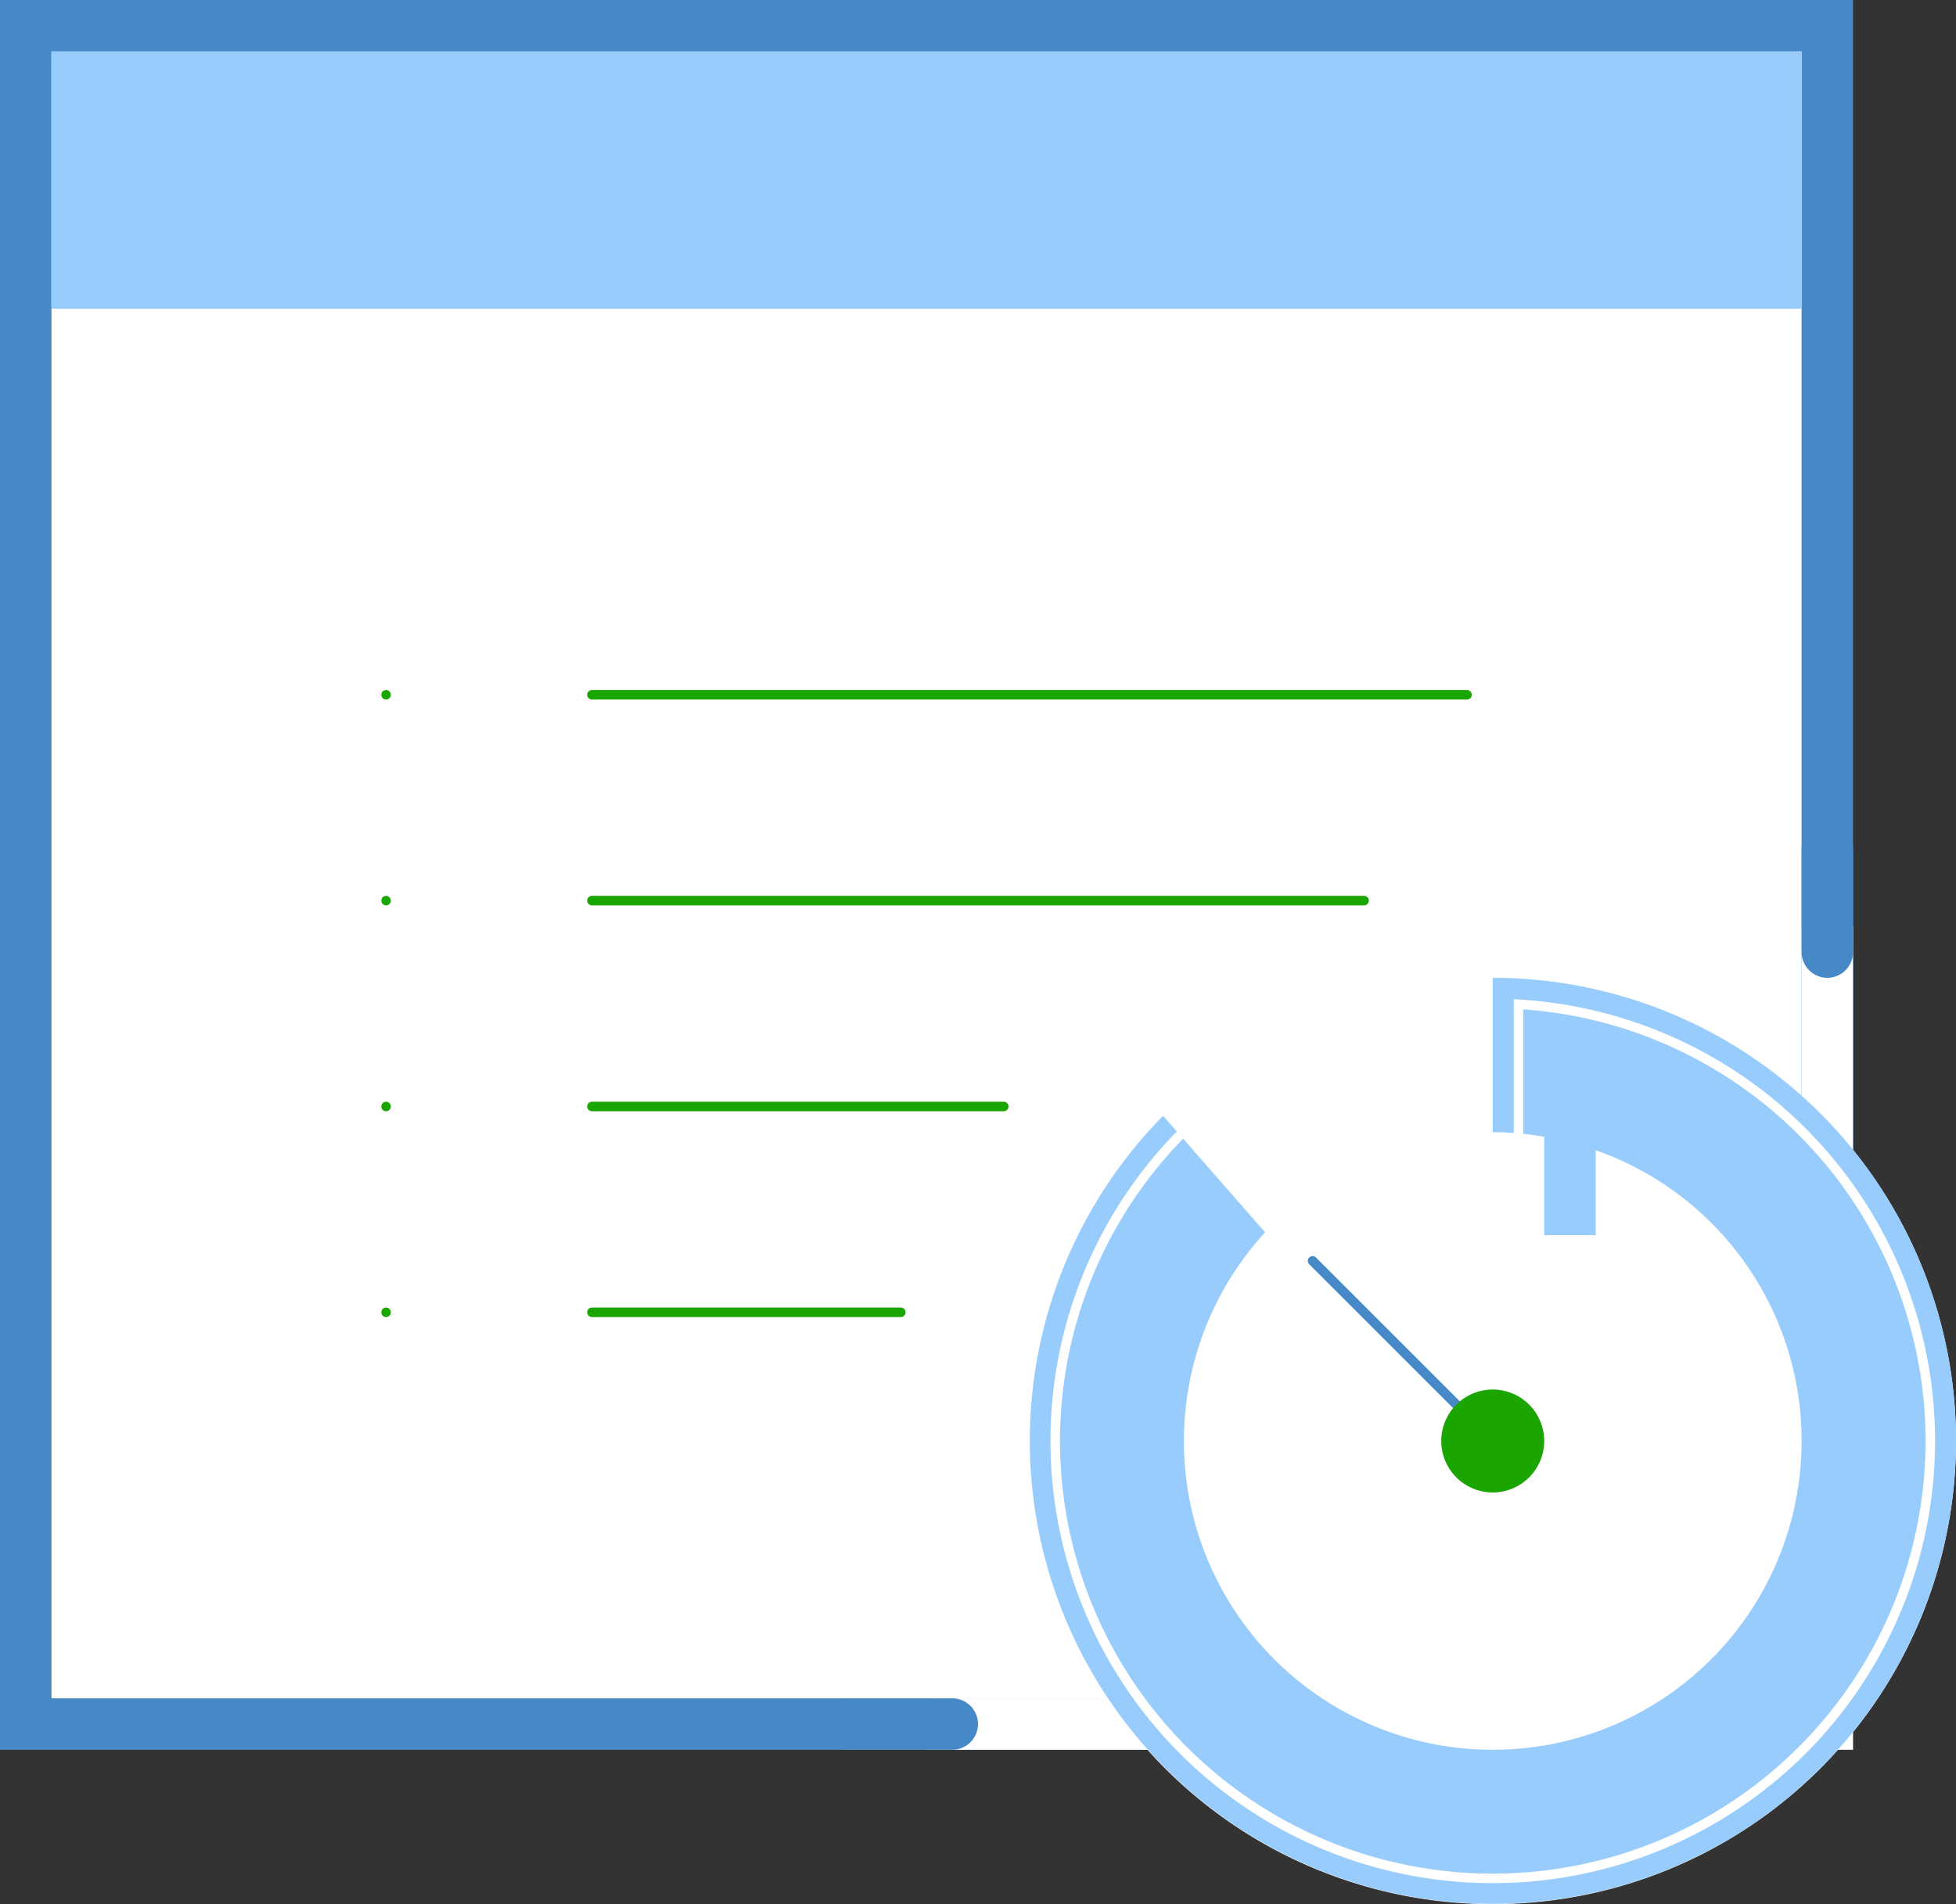 <svg xmlns="http://www.w3.org/2000/svg" width="205.199" height="199.799" viewBox="0 0 205.199 199.799">
  <rect x="0" y="0" width="205.199" height="199.799" fill="#333333" stroke="none"/>
  <g id="time_limit" transform="translate(-2 -3)">
    <path id="Path_1" data-name="Path 1" d="M2.5,181.7V3.5h189V179a2.7,2.7,0,0,1-2.7,2.7Z" transform="translate(2.2 2.2)" fill="#fff"/>
    <path id="Path_2" data-name="Path 2" d="M191,8.4V181.2H7.4V8.4H191M196.4,3H2V186.6H191a5.4,5.4,0,0,0,5.4-5.4V3Z" fill="#4788c7"/>
    <path id="Path_3" data-name="Path 3" d="M3,4H186.6V31H3Z" transform="translate(4.4 4.4)" fill="#98ccfd"/>
    <path id="Path_4" data-name="Path 4" d="M117.2,21h-5.4v81H20v5.4h97.2Z" transform="translate(79.2 79.2)" fill="#fff"/>
    <path id="Path_5" data-name="Path 5" d="M31.1,16.5h91.8M9.5,16.5h0M31.1,38.1h81M9.5,38.1h0M31.1,59.7H74.3m-64.8,0h0M31.1,81.3H63.5m-54,0h0" transform="translate(33 59.4)" fill="none" stroke="#1aa500" stroke-linecap="round" stroke-width="1"/>
    <path id="Path_6" data-name="Path 6" d="M123.3,35.2h0a2.708,2.708,0,0,1-2.7-2.7V21.7a2.708,2.708,0,0,1,2.7-2.7h0a2.708,2.708,0,0,1,2.7,2.7V32.5A2.708,2.708,0,0,1,123.3,35.2ZM20.7,110.8H31.5a2.708,2.708,0,0,1,2.7,2.7h0a2.708,2.708,0,0,1-2.7,2.7H20.7a2.708,2.708,0,0,1-2.7-2.7h0A2.708,2.708,0,0,1,20.7,110.8Z" transform="translate(70.4 70.4)" fill="#4788c7"/>
    <path id="Path_7" data-name="Path 7" d="M70.6,22a48.6,48.6,0,1,0,48.6,48.6A48.6,48.6,0,0,0,70.6,22Z" transform="translate(88 83.6)" fill="#fff"/>
    <path id="Path_8" data-name="Path 8" d="M70.6,22V76L36.018,36.477A48.582,48.582,0,1,0,70.6,22Z" transform="translate(88 83.6)" fill="#98ccfd"/>
    <path id="Path_9" data-name="Path 9" d="M89.8,57.4A32.4,32.4,0,1,1,57.4,25a29.54,29.54,0,0,1,5.4.486V35.8h5.4V26.89A32.3,32.3,0,0,1,89.8,57.4Z" transform="translate(101.2 96.8)" fill="#fff"/>
    <path id="Path_10" data-name="Path 10" d="M27.5,27.5,46.4,46.4" transform="translate(112.2 107.8)" fill="none" stroke="#4788c7" stroke-linecap="round" stroke-width="1"/>
    <path id="Path_11" data-name="Path 11" d="M35.4,30a5.4,5.4,0,1,0,5.4,5.4A5.4,5.4,0,0,0,35.4,30Z" transform="translate(123.199 118.799)" fill="#1aa500"/>
    <g id="Group_1" data-name="Group 1" transform="translate(112.7 108.375)">
      <path id="Path_12" data-name="Path 12" d="M35.887,35.938A45.9,45.9,0,1,0,71.1,22.514V46.738" transform="translate(-22.5 -22.514)" fill="none" stroke="#fff" stroke-width="1"/>
    </g>
  </g>
</svg>
